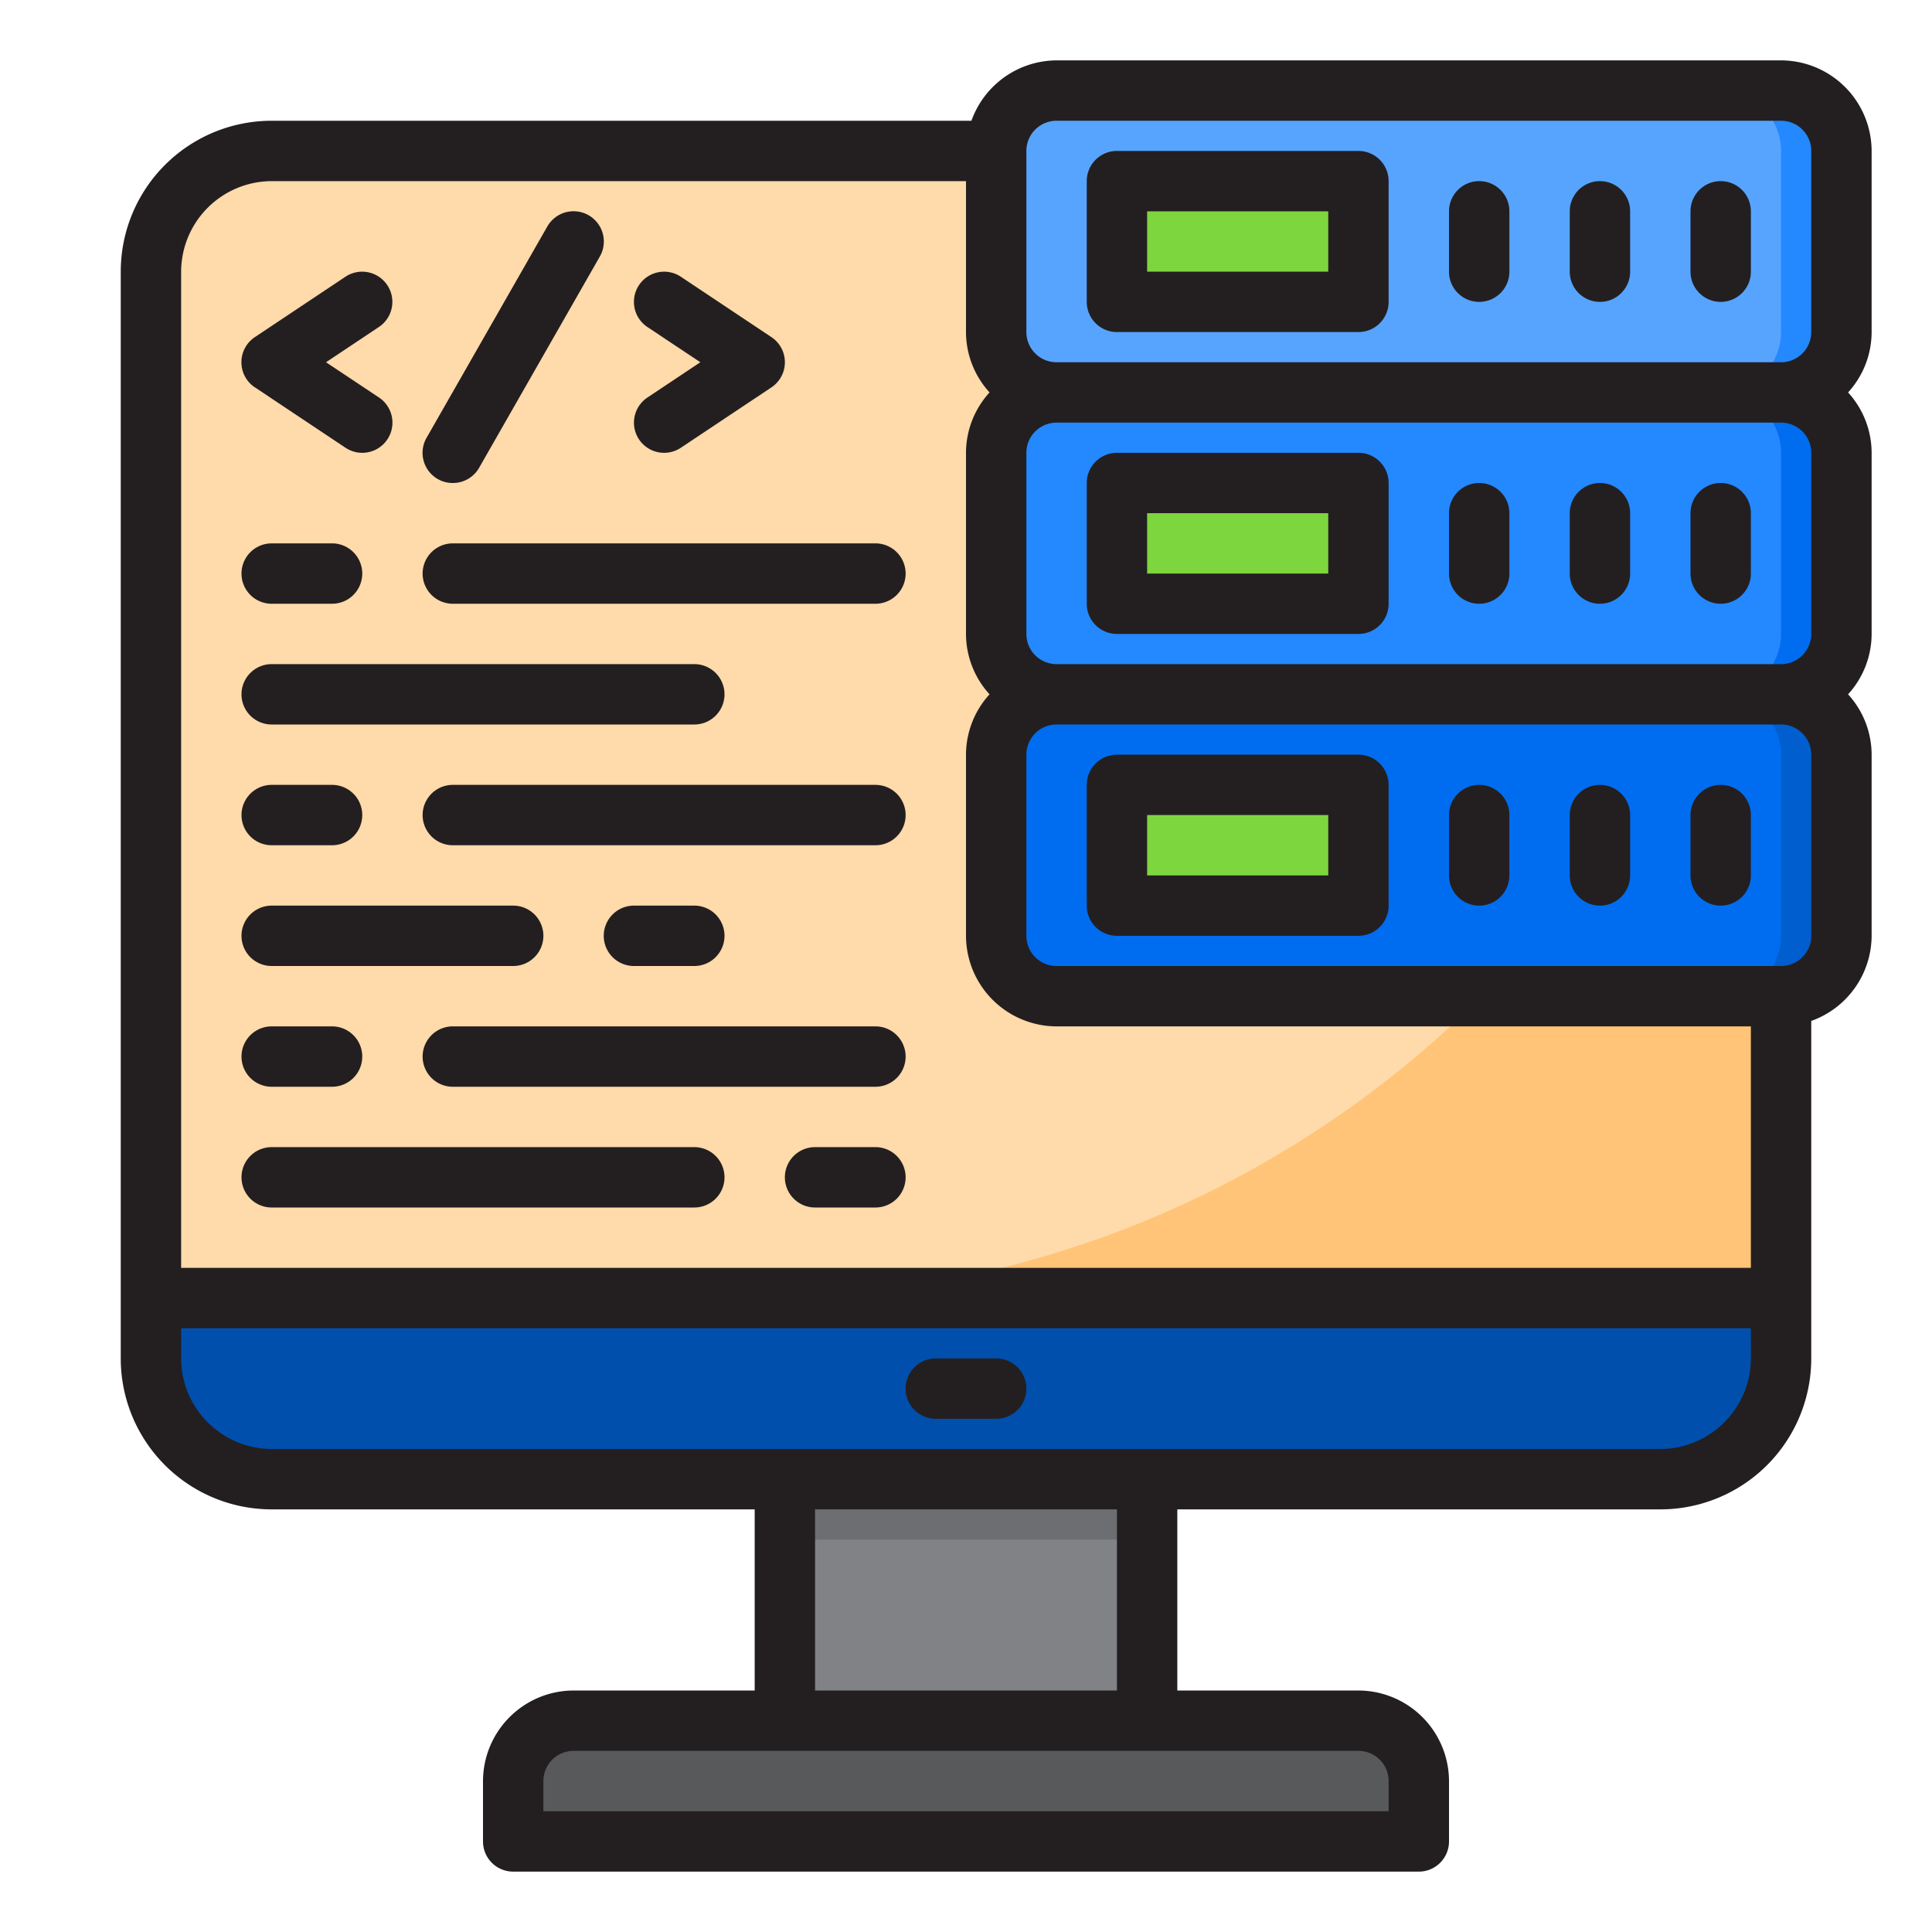 <svg height="512" viewBox="0 0 64 64" width="512" xmlns="http://www.w3.org/2000/svg"><g id="coding-database-web_design-programing-server" data-name="coding-database-web design-programing-server"><path d="m59 9v34h-54v-34a4.012 4.012 0 0 1 4-4h46a4.012 4.012 0 0 1 4 4z" fill="#ffdaaa"/><path d="m25 43h34v-34a34 34 0 0 1 -34 34z" fill="#ffc477"/><rect fill="#2488ff" height="10" rx="2" width="28" x="33" y="13"/><path d="m37 16h8v4h-8z" fill="#7ed63e"/><rect fill="#006df0" height="10" rx="2" width="28" x="33" y="23"/><path d="m37 26h8v4h-8z" fill="#7ed63e"/><rect fill="#57a4ff" height="10" rx="2" width="28" x="33" y="3"/><path d="m37 6h8v4h-8z" fill="#7ed63e"/><path d="m5 43v2a4.012 4.012 0 0 0 4 4h46a4.012 4.012 0 0 0 4-4v-2z" fill="#004fac"/><path d="m26 49h12v8h-12z" fill="#808285"/><path d="m19 57a2 2 0 0 0 -2 2v2h30v-2a2 2 0 0 0 -2-2z" fill="#58595b"/><path d="m26 49h12v2h-12z" fill="#6d6e71"/><path d="m59 23h-2a2.006 2.006 0 0 1 2 2v6a2.006 2.006 0 0 1 -2 2h2a2.006 2.006 0 0 0 2-2v-6a2.006 2.006 0 0 0 -2-2z" fill="#005ece"/><path d="m59 13h-2a2.006 2.006 0 0 1 2 2v6a2.006 2.006 0 0 1 -2 2h2a2.006 2.006 0 0 0 2-2v-6a2.006 2.006 0 0 0 -2-2z" fill="#006df0"/><path d="m59 3h-2a2.006 2.006 0 0 1 2 2v6a2.006 2.006 0 0 1 -2 2h2a2.006 2.006 0 0 0 2-2v-6a2.006 2.006 0 0 0 -2-2z" fill="#2488ff"/><g fill="#231f20"><path d="m21.168 14.555a1 1 0 0 0 1.387.277l3-2a1 1 0 0 0 0-1.664l-3-2a1 1 0 0 0 -1.11 1.664l1.755 1.168-1.752 1.168a1 1 0 0 0 -.28 1.387z"/><path d="m14.5 15.868a.988.988 0 0 0 .5.132 1 1 0 0 0 .869-.5l4-7a1 1 0 1 0 -1.737-1l-4 7a1 1 0 0 0 .368 1.368z"/><path d="m9 20h2a1 1 0 0 0 0-2h-2a1 1 0 0 0 0 2z"/><path d="m9 24h14a1 1 0 0 0 0-2h-14a1 1 0 0 0 0 2z"/><path d="m15 20h14a1 1 0 0 0 0-2h-14a1 1 0 0 0 0 2z"/><path d="m9 32h8a1 1 0 0 0 0-2h-8a1 1 0 0 0 0 2z"/><path d="m23 32a1 1 0 0 0 0-2h-2a1 1 0 0 0 0 2z"/><path d="m9 28h2a1 1 0 0 0 0-2h-2a1 1 0 0 0 0 2z"/><path d="m29 26h-14a1 1 0 0 0 0 2h14a1 1 0 0 0 0-2z"/><path d="m9 40h14a1 1 0 0 0 0-2h-14a1 1 0 0 0 0 2z"/><path d="m29 38h-2a1 1 0 0 0 0 2h2a1 1 0 0 0 0-2z"/><path d="m9 36h2a1 1 0 0 0 0-2h-2a1 1 0 0 0 0 2z"/><path d="m29 34h-14a1 1 0 0 0 0 2h14a1 1 0 0 0 0-2z"/><path d="m33 45h-2a1 1 0 0 0 0 2h2a1 1 0 0 0 0-2z"/><path d="m37 21h8a1 1 0 0 0 1-1v-4a1 1 0 0 0 -1-1h-8a1 1 0 0 0 -1 1v4a1 1 0 0 0 1 1zm1-4h6v2h-6z"/><path d="m53 20a1 1 0 0 0 1-1v-2a1 1 0 0 0 -2 0v2a1 1 0 0 0 1 1z"/><path d="m49 20a1 1 0 0 0 1-1v-2a1 1 0 0 0 -2 0v2a1 1 0 0 0 1 1z"/><path d="m57 20a1 1 0 0 0 1-1v-2a1 1 0 0 0 -2 0v2a1 1 0 0 0 1 1z"/><path d="m45 25h-8a1 1 0 0 0 -1 1v4a1 1 0 0 0 1 1h8a1 1 0 0 0 1-1v-4a1 1 0 0 0 -1-1zm-1 4h-6v-2h6z"/><path d="m53 26a1 1 0 0 0 -1 1v2a1 1 0 0 0 2 0v-2a1 1 0 0 0 -1-1z"/><path d="m49 26a1 1 0 0 0 -1 1v2a1 1 0 0 0 2 0v-2a1 1 0 0 0 -1-1z"/><path d="m57 26a1 1 0 0 0 -1 1v2a1 1 0 0 0 2 0v-2a1 1 0 0 0 -1-1z"/><path d="m37 11h8a1 1 0 0 0 1-1v-4a1 1 0 0 0 -1-1h-8a1 1 0 0 0 -1 1v4a1 1 0 0 0 1 1zm1-4h6v2h-6z"/><path d="m53 10a1 1 0 0 0 1-1v-2a1 1 0 0 0 -2 0v2a1 1 0 0 0 1 1z"/><path d="m49 10a1 1 0 0 0 1-1v-2a1 1 0 0 0 -2 0v2a1 1 0 0 0 1 1z"/><path d="m57 10a1 1 0 0 0 1-1v-2a1 1 0 0 0 -2 0v2a1 1 0 0 0 1 1z"/><path d="m62 5a3.009 3.009 0 0 0 -3-3h-24a3.01 3.01 0 0 0 -2.82 2h-23.18a5 5 0 0 0 -5 5v36a5 5 0 0 0 5 5h16v6h-6a3.009 3.009 0 0 0 -3 3v2a1 1 0 0 0 1 1h30a1 1 0 0 0 1-1v-2a3.009 3.009 0 0 0 -3-3h-6v-6h16a5 5 0 0 0 5-5v-11.18a3.01 3.01 0 0 0 2-2.82v-6a2.974 2.974 0 0 0 -.78-2 2.974 2.974 0 0 0 .78-2v-6a2.974 2.974 0 0 0 -.78-2 2.974 2.974 0 0 0 .78-2zm-17 53a1 1 0 0 1 1 1v1h-28v-1a1 1 0 0 1 1-1zm-18-2v-6h10v6zm31-11a3.009 3.009 0 0 1 -3 3h-46a3.009 3.009 0 0 1 -3-3v-1h52zm0-3h-52v-33a3.009 3.009 0 0 1 3-3h23v5a2.974 2.974 0 0 0 .78 2 2.974 2.974 0 0 0 -.78 2v6a2.974 2.974 0 0 0 .78 2 2.974 2.974 0 0 0 -.78 2v6a3.009 3.009 0 0 0 3 3h23zm2-11a1 1 0 0 1 -1 1h-24a1 1 0 0 1 -1-1v-6a1 1 0 0 1 1-1h24a1 1 0 0 1 1 1zm0-10a1 1 0 0 1 -1 1h-24a1 1 0 0 1 -1-1v-6a1 1 0 0 1 1-1h24a1 1 0 0 1 1 1zm0-10a1 1 0 0 1 -1 1h-24a1 1 0 0 1 -1-1v-6a1 1 0 0 1 1-1h24a1 1 0 0 1 1 1z"/><path d="m8.445 12.832 3 2a1 1 0 1 0 1.11-1.664l-1.755-1.168 1.752-1.168a1 1 0 0 0 -1.11-1.664l-3 2a1 1 0 0 0 0 1.664z"/></g></g></svg>
